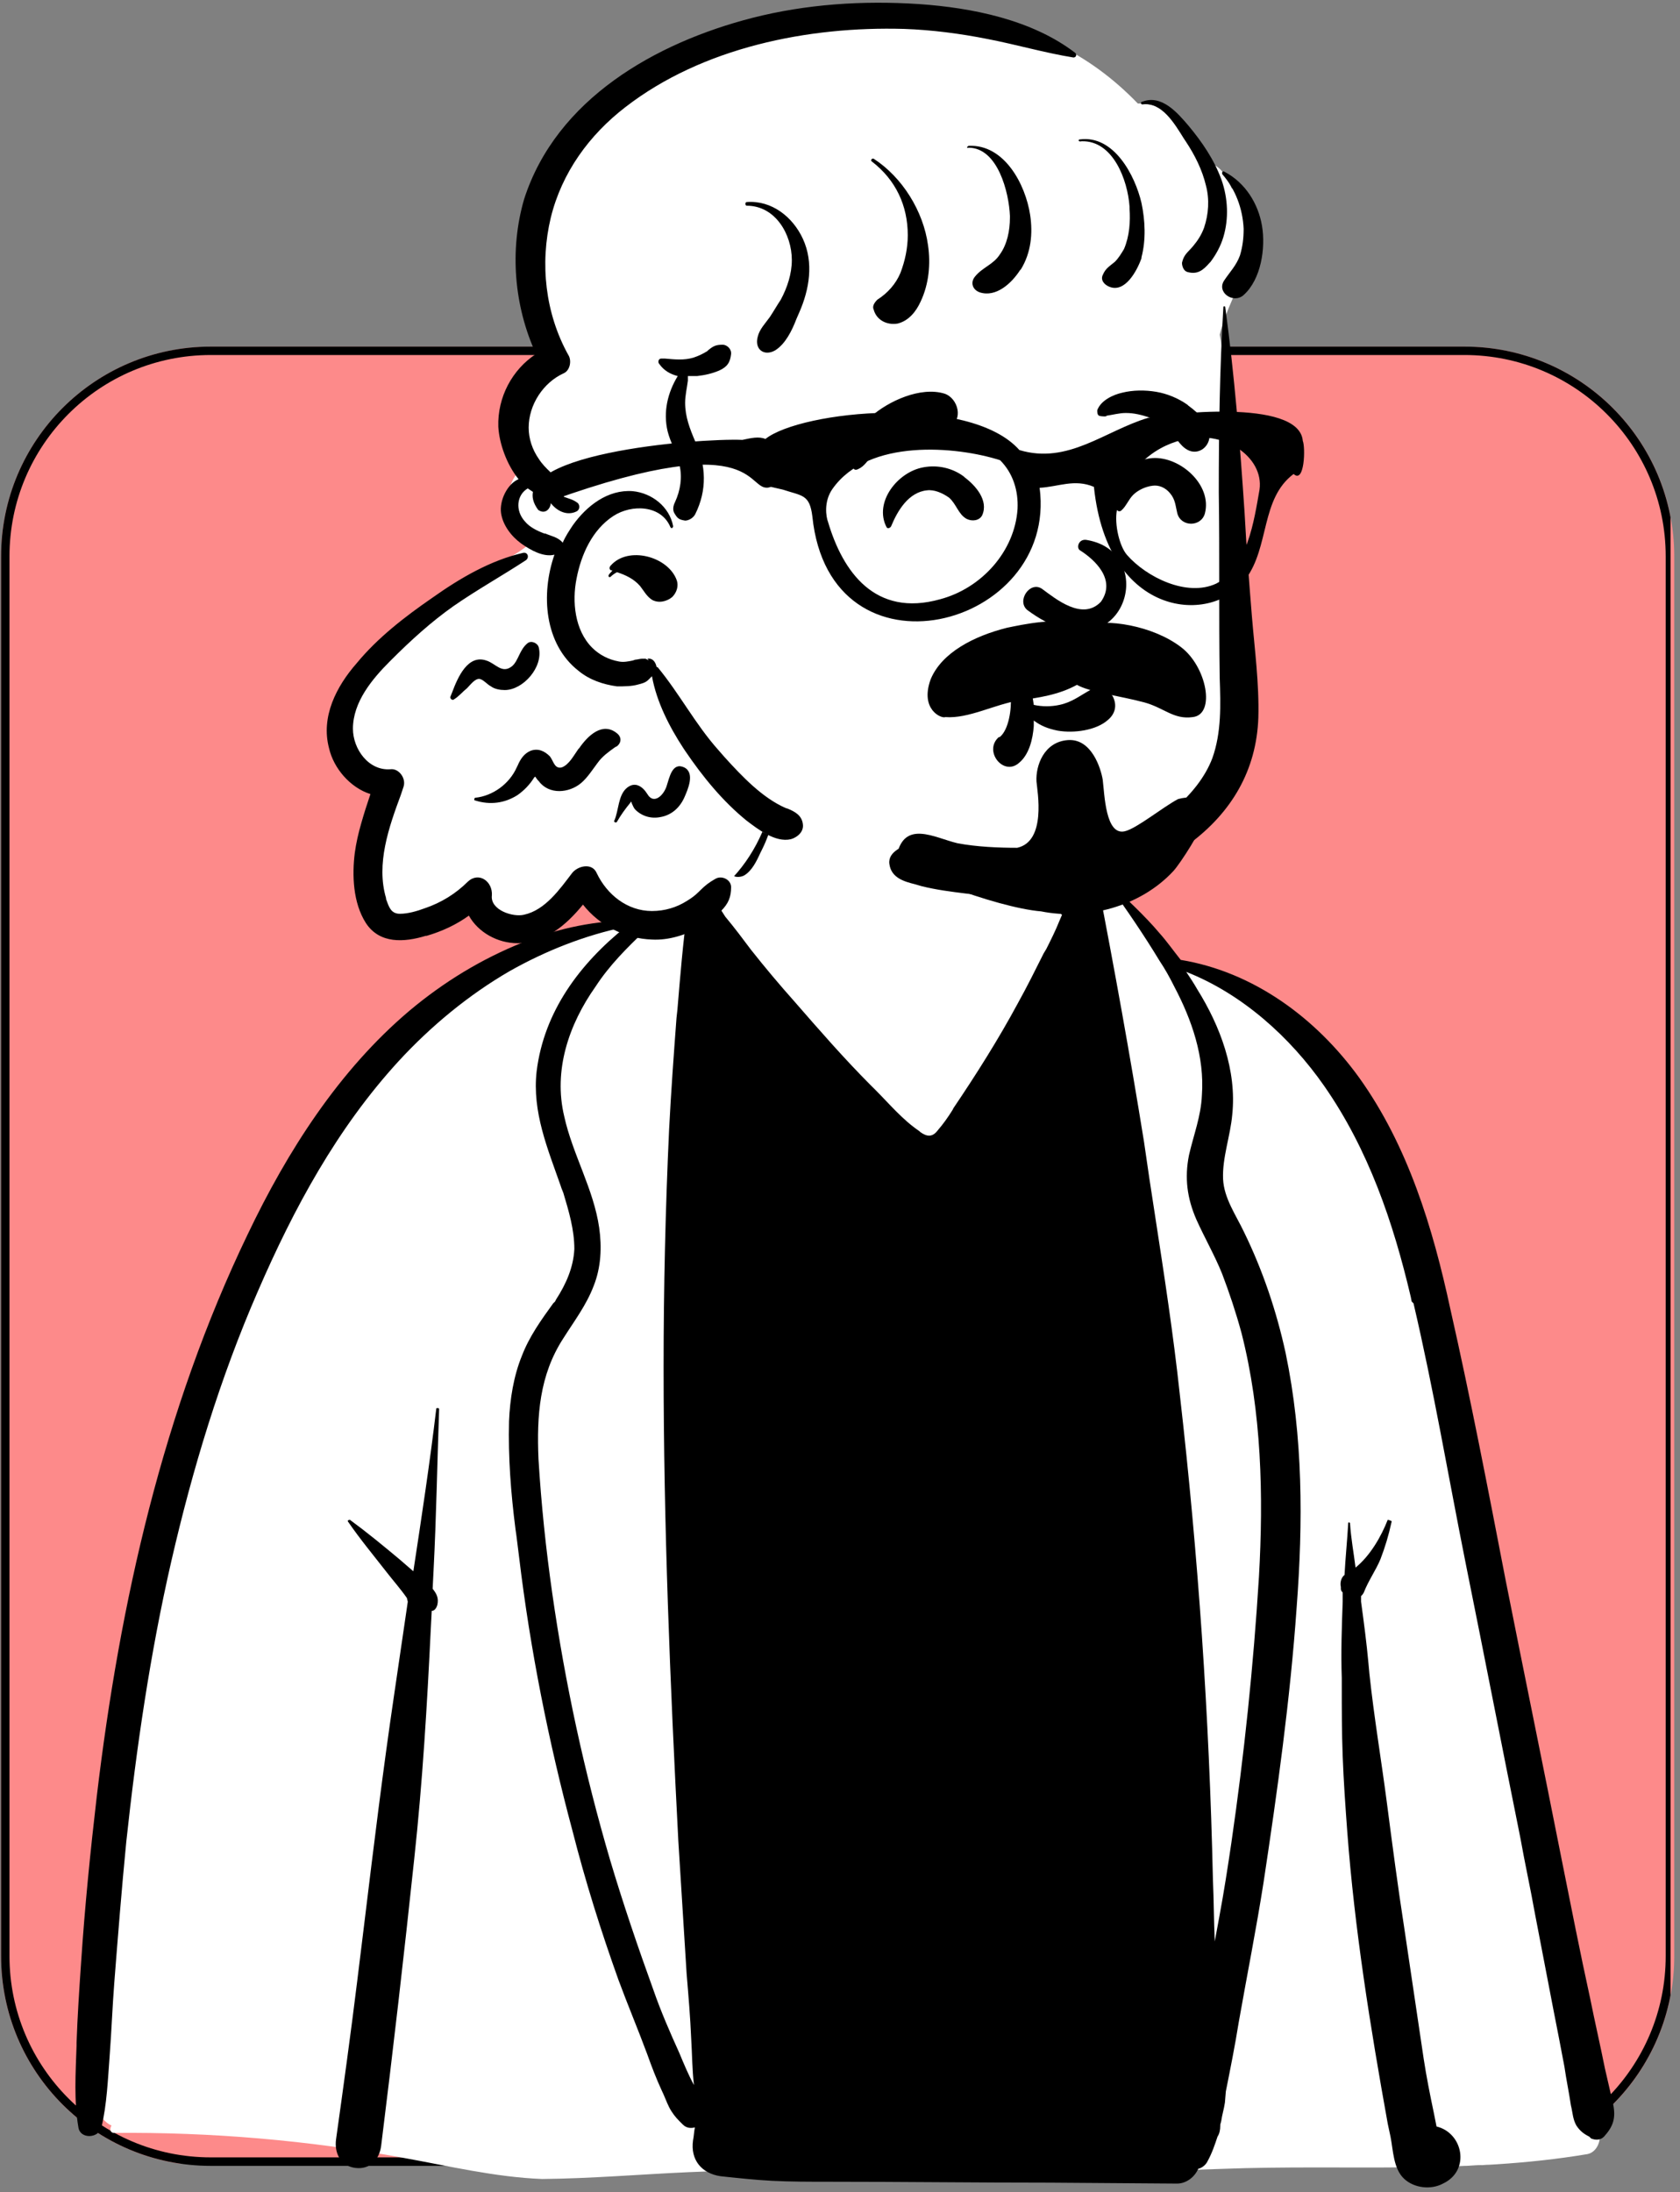 <svg xmlns="http://www.w3.org/2000/svg" xmlns:xlink="http://www.w3.org/1999/xlink" width="200" zoomAndPan="magnify" viewBox="0 0 150 195.75" height="261" preserveAspectRatio="xMidYMid meet" version="1.0"><rect x="0" y="0" width="150" height="195.75" fill="#808080" stroke="none"/><defs><clipPath id="7b9ebe4c8e"><path d="M 0.094 30.949 L 149.488 30.949 L 149.488 193.766 L 0.094 193.766 Z M 0.094 30.949 " clip-rule="nonzero"/></clipPath><clipPath id="4c505e3dc8"><path d="M 18.82 30.949 L 130.762 30.949 C 141.105 30.949 149.488 39.332 149.488 49.676 L 149.488 174.668 C 149.488 185.012 141.105 193.395 130.762 193.395 L 18.82 193.395 C 8.48 193.395 0.094 185.012 0.094 174.668 L 0.094 49.676 C 0.094 39.332 8.48 30.949 18.82 30.949 Z M 18.82 30.949 " clip-rule="nonzero"/></clipPath><clipPath id="9a1b5d91ac"><path d="M 0.098 30.949 L 149.156 30.949 L 149.156 193.492 L 0.098 193.492 Z M 0.098 30.949 " clip-rule="nonzero"/></clipPath><clipPath id="7244adc0da"><path d="M 18.82 30.949 L 130.758 30.949 C 141.098 30.949 149.48 39.332 149.48 49.676 L 149.48 174.66 C 149.48 185.004 141.098 193.387 130.758 193.387 L 18.82 193.387 C 8.48 193.387 0.098 185.004 0.098 174.66 L 0.098 49.676 C 0.098 39.332 8.48 30.949 18.82 30.949 Z M 18.82 30.949 " clip-rule="nonzero"/></clipPath><clipPath id="c36026f065"><path d="M 6.52 67 L 144.344 67 L 144.344 195.5 L 6.52 195.5 Z M 6.52 67 " clip-rule="nonzero"/></clipPath></defs><g clip-path="url(#7b9ebe4c8e)"><g clip-path="url(#4c505e3dc8)"><path fill="#fd8a8a" d="M 0.094 30.949 L 149.488 30.949 L 149.488 193.184 L 0.094 193.184 Z M 0.094 30.949 " fill-opacity="1" fill-rule="nonzero"/></g></g><g clip-path="url(#9a1b5d91ac)"><g clip-path="url(#7244adc0da)"><path stroke-linecap="butt" transform="matrix(0.749, 0, 0, 0.749, 0.097, 30.95)" fill="none" stroke-linejoin="miter" d="M 24.997 -0.001 L 174.437 -0.001 C 188.241 -0.001 199.433 11.19 199.433 25 L 199.433 191.858 C 199.433 205.668 188.241 216.859 174.437 216.859 L 24.997 216.859 C 11.193 216.859 0.001 205.668 0.001 191.858 L 0.001 25 C 0.001 11.19 11.193 -0.001 24.997 -0.001 Z M 24.997 -0.001 " stroke="#000000" stroke-width="2" stroke-opacity="1" stroke-miterlimit="4"/></g></g><path fill="#ffffff" d="M 127.77 111.031 C 125.387 99.602 116.844 90.723 105.34 86.285 C 103.121 85.051 100.984 79.707 98.027 78.719 C 97.535 78.555 98.273 79.789 98.027 79.871 C 97.043 80.117 95.973 80.199 94.824 79.215 C 92.852 77.488 92.277 72.473 91.129 70.172 C 84.883 58.168 69.438 62.855 67.301 76.172 C 65.824 77.078 63.77 77.98 62.207 78.719 C 60.566 79.543 59.168 81.434 57.445 82.09 C 55.965 82.668 53.5 82.254 52.023 82.832 C 45.121 85.133 39.289 88.258 34.688 94.422 C 33.699 95.738 32.633 97.383 31.73 98.699 C 27.211 103.961 24.09 109.797 21.133 116.129 C 12.996 134.625 10.781 155.094 8.809 174.992 C 8.891 178.445 6.508 188.145 9.957 189.789 C 9.793 190.035 9.793 190.445 10.203 190.445 C 18.832 190.363 27.539 191.105 36 192.668 C 40.109 193.406 44.215 194.395 48.406 194.559 C 57.113 194.477 65.742 193.078 74.449 194.395 C 84.883 194.395 97.617 194.062 109.203 193.652 C 120.047 193.242 130.973 194.145 141.734 192.336 C 142.555 192.172 142.969 191.188 142.805 190.445 C 141.57 185.844 140.914 181.156 140.258 176.473 C 140.422 173.43 140.176 170.305 139.023 167.508 C 136.066 148.438 132.371 129.609 127.77 111.031 Z M 127.77 111.031 " fill-opacity="1" fill-rule="evenodd"/><g clip-path="url(#c36026f065)"><path fill="#000000" d="M 124.234 135.941 C 123.988 137.09 123.66 138.16 123.25 139.23 C 122.84 140.215 122.184 141.121 121.77 142.188 C 121.688 142.352 121.605 142.434 121.523 142.516 L 121.523 143.012 C 121.77 144.82 122.02 146.711 122.184 148.52 L 122.266 149.422 C 122.676 153.285 123.332 157.152 123.824 160.934 C 124.316 164.715 124.812 168.496 125.387 172.195 C 125.961 176.059 126.535 179.922 127.109 183.789 C 127.359 185.434 127.688 187.074 128.016 188.637 L 128.262 189.871 C 130.645 190.445 131.301 193.816 128.836 194.969 C 127.77 195.543 126.289 195.379 125.387 194.559 C 124.398 193.652 124.398 192.008 124.152 190.777 L 123.906 189.625 C 122.348 180.992 120.949 172.277 120.293 163.562 C 120.129 161.344 119.965 159.043 119.883 156.82 C 119.801 154.684 119.801 152.547 119.801 150.41 L 119.801 149.832 C 119.719 147.531 119.801 145.312 119.883 143.012 C 119.883 142.766 119.883 142.434 119.883 142.188 C 119.801 142.105 119.719 142.023 119.719 141.859 L 119.719 141.695 C 119.637 141.367 119.719 140.871 120.047 140.625 C 120.129 139.062 120.293 137.504 120.375 136.023 C 120.375 135.859 120.539 135.941 120.539 136.023 C 120.621 137.336 120.867 138.652 121.031 139.969 C 122.348 138.898 123.332 137.172 123.906 135.695 C 124.152 135.777 124.316 135.777 124.234 135.941 Z M 93.098 74.527 C 93.344 75.516 93.758 76.418 94.332 77.242 C 94.578 77.652 94.906 77.98 95.316 78.309 C 95.645 78.555 95.973 78.719 96.387 78.969 C 96.879 78.887 97.371 79.051 97.781 79.461 L 97.699 78.887 C 97.699 78.719 97.945 78.637 98.027 78.887 C 99.508 86.531 100.902 94.258 102.137 101.906 L 102.629 105.273 L 103.121 108.48 C 103.945 113.824 104.766 119.168 105.34 124.512 C 106.16 131.664 106.82 138.898 107.312 146.051 C 107.805 153.285 108.133 160.523 108.297 167.84 C 108.379 169.648 108.379 171.539 108.461 173.348 L 108.871 171.125 C 109.285 168.906 109.613 166.77 109.941 164.551 C 111.09 156.656 111.914 148.766 112.406 140.789 C 112.816 133.555 112.652 126.074 110.844 119.004 C 110.352 117.195 109.777 115.469 109.121 113.742 C 108.461 112.098 107.559 110.535 106.82 108.891 C 105.996 107 105.75 105.191 106.16 103.137 C 106.574 101.328 107.23 99.684 107.312 97.793 C 107.559 94.34 106.406 91.051 104.848 88.094 C 104.438 87.27 104.027 86.531 103.531 85.789 C 102.137 83.488 100.574 81.188 99.016 79.051 C 98.934 78.969 99.098 78.805 99.18 78.887 C 100.656 80.363 102.219 81.762 103.531 83.324 C 104.191 84.062 104.766 84.887 105.422 85.707 C 111.914 86.777 117.5 90.887 121.359 96.23 C 125.715 102.316 127.934 109.633 129.492 116.867 C 131.301 124.84 132.863 132.98 134.422 141.039 C 136.066 149.34 137.793 157.727 139.434 166.031 C 140.258 170.141 141.078 174.332 141.98 178.445 C 142.391 180.5 142.887 182.637 143.297 184.691 C 143.543 185.762 143.789 186.828 144.035 187.898 C 144.281 189.133 144.035 189.871 143.215 190.777 C 142.887 191.105 142.473 191.105 142.062 190.941 L 141.898 190.777 C 141.406 190.527 141.078 190.281 140.75 189.789 C 140.422 189.215 140.422 188.637 140.258 187.98 C 140.09 186.828 139.844 185.68 139.68 184.527 C 139.352 182.801 139.023 181.074 138.695 179.43 L 137.051 170.879 C 136.641 168.578 136.148 166.359 135.738 164.059 C 134.094 155.918 132.535 147.859 130.891 139.723 C 129.328 131.91 128.016 124.102 126.207 116.375 L 126.043 116.211 L 125.961 115.797 C 124.398 109.141 122.184 102.645 118.238 96.973 C 115.199 92.613 110.926 88.75 105.914 86.777 C 106.242 87.27 106.574 87.766 106.902 88.34 C 108.953 91.629 110.434 95.574 110.023 99.52 C 109.859 101.41 109.121 103.383 109.203 105.273 C 109.285 107 110.352 108.48 111.09 110.043 C 112.734 113.414 113.965 117.031 114.789 120.812 C 116.348 128.293 116.348 135.941 115.773 143.504 C 115.199 151.727 114.047 159.945 112.816 168.086 C 112.16 172.277 111.336 176.387 110.598 180.582 C 110.27 182.637 109.859 184.691 109.449 186.746 L 109.367 187.734 C 109.285 188.309 109.121 188.801 109.039 189.379 L 108.953 189.707 L 108.953 189.789 C 108.953 190.199 108.871 190.527 108.707 190.777 C 108.461 191.516 108.215 192.254 107.805 192.996 C 107.641 193.324 107.312 193.57 106.984 193.652 C 106.656 194.395 105.914 194.969 105.094 194.969 L 93.758 194.887 C 87.184 194.887 80.531 194.805 73.957 194.805 C 72.312 194.805 70.59 194.805 68.945 194.723 C 67.383 194.641 65.906 194.477 64.344 194.312 C 62.621 194.062 61.633 192.832 61.879 191.105 C 61.961 190.695 61.961 190.363 62.043 189.953 C 61.715 190.035 61.305 190.035 60.977 189.707 L 60.648 189.379 C 60.32 189.051 59.992 188.637 59.742 188.145 C 59.496 187.652 59.332 187.16 59.086 186.664 C 58.594 185.598 58.184 184.527 57.773 183.375 C 56.949 181.156 56.047 179.02 55.227 176.801 C 53.664 172.441 52.27 168.004 51.117 163.48 C 48.98 155.508 47.34 147.285 46.352 139.062 L 46.105 137.09 L 46.023 136.516 C 45.613 133.309 45.367 130.102 45.449 126.898 C 45.531 124.922 45.859 122.867 46.598 121.059 C 47.258 119.332 48.324 117.852 49.391 116.375 L 49.559 116.211 L 49.641 116.043 C 50.543 114.648 51.199 113.168 51.281 111.523 C 51.281 109.797 50.789 108.152 50.297 106.508 L 50.133 106.098 L 50.051 105.852 C 48.898 102.562 47.504 99.273 47.914 95.656 C 48.57 90.312 51.773 86.039 55.883 82.75 C 52.27 83.488 48.734 84.887 45.531 86.695 C 41.836 88.832 38.465 91.629 35.59 94.75 C 30.086 100.754 26.227 107.906 23.02 115.305 C 19.652 123.031 17.188 131.172 15.297 139.395 C 13.41 147.613 12.176 156.082 11.273 164.469 C 10.863 168.66 10.531 172.852 10.203 177.047 C 10.039 179.184 9.957 181.32 9.793 183.539 C 9.629 185.68 9.547 187.898 9.055 189.953 C 8.809 190.941 7.164 191.023 7 189.953 C 6.59 187.57 6.754 185.102 6.836 182.637 L 6.836 182.391 C 6.918 180.004 7.082 177.539 7.246 175.156 C 7.574 170.223 8.07 165.289 8.645 160.355 C 10.699 143.094 14.559 125.91 22.117 110.207 C 25.648 102.809 30.25 95.574 36.578 90.23 C 39.617 87.684 42.984 85.625 46.68 84.148 C 49.969 82.832 53.254 82.172 56.785 82.172 C 58.512 80.859 60.402 79.707 62.289 78.637 C 62.375 78.555 62.539 78.719 62.457 78.805 C 62.375 78.887 62.375 78.887 62.289 78.969 C 62.539 78.969 62.703 79.051 62.949 79.297 C 63.605 80.035 64.18 80.941 64.754 81.844 C 65.578 82.832 66.316 83.816 67.055 84.805 C 68.289 86.367 69.602 87.93 70.918 89.406 C 73.137 91.957 75.355 94.504 77.734 96.891 L 78.148 97.301 C 79.379 98.535 80.613 100.012 82.09 101 L 82.172 101.082 C 82.746 101.492 83.242 101.574 83.734 100.918 C 84.227 100.344 84.637 99.766 85.047 99.109 L 85.129 98.945 C 87.184 95.902 89.156 92.777 90.883 89.574 C 91.703 88.094 92.441 86.613 93.18 85.133 L 93.426 84.723 C 93.84 83.898 94.25 83.078 94.578 82.254 C 94.66 82.09 94.742 81.844 94.824 81.68 C 93.758 80.941 92.852 79.379 92.605 78.227 C 92.277 76.992 92.441 75.68 93.016 74.527 C 92.688 74.199 93.016 74.281 93.098 74.527 Z M 39.207 125.828 C 39.039 130.598 38.957 135.445 38.711 140.215 L 38.629 141.859 C 38.957 142.27 39.207 142.68 39.039 143.34 C 38.957 143.586 38.793 143.832 38.547 143.832 L 38.465 145.395 C 38.137 152.219 37.727 159.125 36.988 165.949 C 36.082 174.496 35.098 183.047 34.031 191.598 C 33.867 192.832 33.043 193.734 31.73 193.57 C 30.414 193.406 29.84 192.254 30.004 191.023 C 30.66 186.336 31.32 181.566 31.895 176.883 L 32.551 171.539 C 33.371 164.797 34.195 158.055 35.18 151.395 C 35.59 148.602 36 145.805 36.41 143.012 L 36.328 142.68 C 35.754 141.859 35.098 141.121 34.523 140.379 C 33.371 138.898 32.141 137.422 31.07 135.859 C 30.988 135.777 31.152 135.695 31.234 135.695 C 32.797 136.844 34.195 137.996 35.672 139.23 L 36.906 140.297 C 37.645 135.445 38.383 130.598 38.957 125.746 C 38.957 125.746 39.207 125.664 39.207 125.828 Z M 61.059 79.871 C 60.156 80.777 59.168 81.598 58.266 82.422 L 57.609 83.078 C 55.965 84.641 54.402 86.203 53.172 88.094 C 50.789 91.465 49.391 95.574 50.379 99.684 C 51.117 103.055 53.008 106.18 53.5 109.633 C 53.746 111.359 53.664 113.168 53.008 114.812 C 52.352 116.539 51.281 117.938 50.297 119.496 C 48.16 122.785 47.914 126.402 48.078 130.266 C 48.324 134.297 48.734 138.242 49.309 142.27 C 50.461 150.328 52.188 158.301 54.484 166.113 C 55.637 169.977 56.949 173.84 58.348 177.703 C 59.004 179.594 59.828 181.484 60.648 183.293 C 61.059 184.281 61.469 185.266 61.961 186.172 C 61.797 184.773 61.797 183.375 61.715 182.062 C 61.633 180.09 61.469 178.195 61.305 176.223 C 61.059 172.277 60.812 168.332 60.566 164.387 C 59.828 150.246 59.25 136.188 59.25 122.047 C 59.25 114.977 59.414 107.906 59.742 100.836 C 59.91 97.547 60.156 94.176 60.402 90.887 L 60.484 90.148 C 60.73 87.188 60.977 84.148 61.387 81.188 C 61.223 80.859 61.141 80.613 61.059 80.281 L 61.059 80.199 C 61.059 80.035 61.059 79.953 61.059 79.871 Z M 68.945 67.703 C 68.945 67.621 69.109 67.621 69.109 67.703 C 69.602 69.43 69.438 71.32 69.027 73.129 C 68.781 74.117 68.453 75.02 68.043 75.844 L 67.879 76.172 C 67.547 76.91 67.137 77.734 66.48 78.145 C 66.234 78.309 65.66 78.391 65.414 78.145 L 65.25 78.062 C 65.25 78.062 65.168 78.062 65.168 77.98 C 64.918 77.734 64.754 77.242 64.918 76.91 C 65.25 76.09 65.988 75.434 66.48 74.691 C 66.891 74.035 67.301 73.293 67.633 72.555 C 68.207 71.074 68.535 69.43 68.945 67.703 Z M 68.945 67.703 " fill-opacity="1" fill-rule="evenodd"/></g><path fill="#ffffff" d="M 109.969 16.805 C 109.559 15.82 108.902 14.586 107.754 14.586 C 106.848 11.875 104.711 9.16 101.59 9.242 C 92.719 0.035 81.379 0.527 69.633 2.418 C 63.387 3.57 57.145 5.871 52.461 10.312 C 46.875 15.574 44.738 24.699 49.094 31.359 C 45.312 33.414 45.23 38.184 46.875 41.633 C 44.902 42.949 44.82 46.238 47.039 47.227 C 46.957 47.719 47.039 48.211 47.203 48.621 C 46.137 49.527 44.738 50.184 43.59 50.762 C 43.098 51.008 42.766 51.418 42.684 51.91 C 38.906 54.379 29.375 60.543 29.457 65.395 C 29.375 67.941 31.266 69.586 33.566 70.246 C 32.168 72.957 31.184 76.164 32.5 79.043 C 32.828 79.945 35.539 82.492 35.703 82.578 C 35.949 82.742 39.809 81.016 41.699 80.109 C 42.027 82.492 44.574 83.727 46.793 82.906 C 48.848 82.246 50.16 80.52 51.477 78.957 C 53.203 82.742 58.293 82.824 61.582 81.18 C 64.539 79.781 66.758 77.316 68.07 74.273 C 74.727 77.562 82.531 78.465 89.762 77.148 C 90.254 77.973 91.238 78.547 92.145 78.219 C 96.004 77.066 100.277 76.984 103.48 74.355 C 110.301 69.504 110.875 60.461 110.383 52.816 C 109.969 45.168 110.301 37.441 108.902 29.879 C 109.477 27.66 110.547 25.684 111.449 23.547 C 112.434 21.246 112.434 18.039 109.969 16.805 Z M 109.969 16.805 " fill-opacity="1" fill-rule="evenodd"/><path fill="#000000" d="M 46.711 49.363 C 47.121 49.281 47.285 49.773 46.957 50.02 C 44.82 51.418 42.602 52.652 40.469 54.133 C 38.496 55.527 36.688 57.172 34.961 58.898 L 34.797 59.062 C 33.238 60.625 31.512 62.68 31.512 65.066 C 31.512 66.875 32.91 68.848 34.879 68.684 C 35.621 68.602 36.277 69.504 36.031 70.246 L 35.785 70.984 C 34.715 73.863 33.566 77.148 34.469 80.191 L 34.469 80.273 C 34.715 80.934 34.879 81.59 35.703 81.59 C 36.441 81.59 37.262 81.344 37.922 81.098 C 39.398 80.602 40.715 79.781 41.781 78.711 C 42.766 77.809 44 78.711 43.918 79.945 C 43.754 81.262 45.809 81.918 46.793 81.672 C 48.684 81.262 49.996 79.371 51.066 77.973 C 51.559 77.316 52.871 76.984 53.285 77.973 C 54.188 79.863 55.996 81.344 58.211 81.344 C 59.363 81.344 60.43 81.016 61.336 80.438 C 61.746 80.191 62.074 79.945 62.402 79.617 L 62.484 79.535 C 62.977 79.043 63.305 78.793 63.883 78.465 C 64.457 78.137 65.277 78.547 65.277 79.207 C 65.277 80.109 65.031 80.684 64.375 81.344 C 63.883 81.918 63.223 82.328 62.566 82.742 C 61.254 83.48 59.691 83.973 58.211 83.891 C 55.832 83.809 53.531 82.66 52.051 80.77 C 50.574 82.578 48.684 84.219 46.219 84.219 C 44.41 84.219 42.684 83.234 41.863 81.754 C 40.715 82.578 39.48 83.152 38.086 83.562 L 38.004 83.562 C 36.113 84.137 33.895 84.305 32.664 82.41 C 31.512 80.602 31.43 78.137 31.676 76.164 C 31.922 74.355 32.5 72.629 33.074 70.902 C 31.266 70.328 29.785 68.602 29.375 66.793 C 28.637 63.996 30.035 61.285 31.84 59.227 C 33.73 56.926 36.195 55.035 38.578 53.391 C 41.125 51.582 43.836 50.02 46.711 49.363 Z M 109.23 27.41 C 109.23 27.328 109.395 27.328 109.395 27.41 C 110.219 33.496 110.711 39.578 111.121 45.746 C 111.285 48.871 111.531 51.992 111.777 55.035 C 112.023 57.996 112.434 61.035 112.352 64.078 C 112.188 68.766 109.969 72.547 106.191 75.34 C 102.66 77.973 98.223 79.289 93.867 79.781 C 91.32 80.109 88.773 80.109 86.227 79.781 C 84.914 79.617 83.598 79.453 82.285 79.125 L 81.711 78.957 C 80.723 78.711 79.574 78.383 79.41 77.148 C 79.328 76.574 79.656 76.164 80.148 75.836 C 80.805 75.426 81.543 75.672 82.203 75.836 C 83.352 76.164 84.504 76.41 85.652 76.574 C 88.117 76.984 90.664 76.984 93.129 76.738 C 97.32 76.328 101.754 74.93 104.957 72.137 C 106.355 70.902 107.59 69.422 108.246 67.695 C 109.066 65.395 108.984 62.926 108.902 60.543 C 108.82 55.035 108.902 49.527 108.82 43.938 C 108.82 38.43 108.902 32.922 109.23 27.41 Z M 67.168 1.598 C 72.016 0.363 77.027 0.035 82.039 0.363 C 86.801 0.691 92.145 1.762 96.004 4.723 C 96.168 4.887 96.086 5.133 95.84 5.133 C 93.293 4.723 90.746 3.98 88.199 3.488 C 85.734 2.996 83.188 2.668 80.723 2.582 C 72.18 2.336 62.73 4.227 55.832 9.57 C 52.625 12.039 50.16 15.41 49.176 19.438 C 48.191 23.547 48.684 27.988 50.738 31.688 C 51.066 32.18 50.902 33.086 50.324 33.332 C 48.52 34.152 47.203 36.125 47.203 38.184 C 47.203 39.168 47.531 40.156 48.109 40.977 C 48.684 41.883 49.586 42.457 50.242 43.277 C 50.488 43.609 50.488 44.02 50.324 44.348 C 50.738 44.512 51.148 44.594 51.477 44.84 C 51.805 45.004 51.805 45.5 51.477 45.664 C 50.656 46.074 49.75 45.664 49.176 44.922 C 49.094 44.84 49.012 44.676 48.93 44.512 C 48.273 44.348 47.695 44.02 47.121 43.609 C 46.137 44.184 45.973 45.582 46.875 46.566 C 47.285 47.062 47.941 47.391 48.602 47.637 L 48.684 47.637 C 49.258 47.883 49.832 47.965 50.242 48.457 C 50.488 47.883 50.82 47.391 51.148 46.895 C 52.379 45.168 54.27 43.691 56.488 43.855 C 58.211 44.02 59.773 45.254 60.102 46.977 C 60.102 47.145 59.938 47.227 59.855 47.062 C 59.035 45.086 56.406 45.004 54.762 46.074 C 52.871 47.309 51.887 49.527 51.477 51.664 C 51.066 53.719 51.312 56.27 52.871 57.832 C 53.531 58.488 54.352 58.898 55.254 59.062 C 55.664 59.145 56.078 59.062 56.488 58.98 L 56.734 58.898 C 56.898 58.898 57.145 58.816 57.309 58.816 L 57.637 58.816 L 57.801 58.898 C 57.965 58.98 57.965 58.98 57.801 58.816 C 58.293 58.734 58.543 59.145 58.625 59.559 C 58.625 59.559 58.625 59.559 58.707 59.559 C 60.676 61.941 62.074 64.652 64.129 66.957 L 64.703 67.613 C 66.266 69.34 68.07 71.23 70.125 72.137 L 70.371 72.219 C 70.945 72.465 71.605 72.793 71.688 73.613 C 71.77 74.273 71.191 74.766 70.617 74.93 C 69.223 75.258 67.66 74.027 66.676 73.285 C 64.539 71.559 62.73 69.34 61.172 67.039 L 61.008 66.793 C 59.773 64.902 58.625 62.68 58.211 60.379 L 58.129 60.461 C 58.047 60.543 57.965 60.625 57.883 60.707 C 57.637 60.953 57.309 61.035 56.98 61.117 C 56.406 61.285 55.75 61.285 55.09 61.285 C 53.859 61.117 52.625 60.707 51.641 59.887 C 48.602 57.5 48.273 53.062 49.504 49.527 C 48.52 49.773 47.367 49.117 46.547 48.539 C 45.645 47.883 44.902 46.895 44.738 45.828 C 44.574 44.676 45.312 43.195 46.301 42.785 C 45.23 41.469 44.574 39.578 44.492 38.098 C 44.41 35.469 45.727 33.004 47.859 31.605 C 45.891 27.328 45.48 22.316 46.793 17.793 C 49.668 8.832 58.543 3.816 67.168 1.598 Z M 59.527 70.164 C 59.773 69.422 60.02 68.023 61.09 68.52 C 62.074 69.012 61.418 70.492 61.09 71.23 C 60.676 72.137 59.938 72.793 58.953 72.957 C 58.129 73.121 57.309 72.875 56.734 72.301 C 56.57 72.137 56.488 71.891 56.406 71.723 C 56.406 71.641 56.324 71.559 56.324 71.559 C 56.324 71.559 56.324 71.641 56.242 71.723 C 55.832 72.219 55.418 72.793 55.09 73.367 C 55.008 73.531 54.762 73.367 54.844 73.285 C 55.254 72.383 55.172 70.984 55.996 70.328 C 56.734 69.75 57.391 70.246 57.801 70.902 C 58.379 71.891 59.281 70.984 59.527 70.164 Z M 51.641 66.875 L 51.723 66.793 C 52.461 65.723 53.777 64.406 55.09 65.477 C 55.5 65.805 55.5 66.297 55.09 66.629 L 54.926 66.711 C 54.352 67.121 53.777 67.531 53.367 68.105 C 52.871 68.766 52.461 69.422 51.887 69.914 C 50.82 70.82 49.012 70.984 48.109 69.75 L 48.027 69.668 C 47.941 69.586 47.859 69.422 47.777 69.34 L 47.695 69.422 C 47.285 70.078 46.793 70.574 46.219 70.984 C 45.066 71.723 43.754 71.891 42.438 71.477 C 42.273 71.477 42.355 71.23 42.438 71.23 C 44 71.066 45.48 69.996 46.137 68.52 L 46.219 68.355 C 46.465 67.777 46.793 67.285 47.367 67.039 C 48.027 66.793 48.602 67.039 49.094 67.531 C 49.422 67.941 49.504 68.684 50.16 68.52 C 50.82 68.27 51.23 67.449 51.641 66.875 Z M 47.121 57.418 C 47.449 57.172 48.027 57.418 48.109 57.832 C 48.52 59.559 46.711 61.613 45.066 61.613 C 44.656 61.613 44.164 61.531 43.836 61.285 C 43.508 61.117 43.18 60.707 42.852 60.625 C 42.438 60.543 42.027 61.117 41.699 61.449 C 41.289 61.777 40.961 62.188 40.551 62.434 C 40.387 62.598 40.137 62.352 40.223 62.188 L 40.387 61.777 C 40.879 60.461 41.781 58.406 43.426 58.98 C 44.246 59.227 44.82 60.215 45.727 59.477 C 46.301 58.98 46.383 57.996 47.121 57.418 Z M 54.516 50.512 C 56.078 48.703 59.691 49.691 60.43 51.828 C 60.594 52.32 60.43 52.898 60.02 53.309 C 59.527 53.719 58.789 53.883 58.211 53.555 C 57.719 53.227 57.473 52.734 57.145 52.32 C 56.57 51.664 55.832 51.336 55.09 51.09 C 54.926 51.172 54.68 51.336 54.516 51.5 C 54.434 51.582 54.27 51.5 54.352 51.336 C 54.434 51.172 54.598 51.09 54.68 50.926 L 54.598 50.926 C 54.434 50.926 54.352 50.68 54.516 50.512 Z M 64.539 30.781 C 64.867 30.781 65.277 31.113 65.277 31.523 L 65.277 31.605 C 65.195 32.344 64.949 32.754 64.211 33.086 C 63.637 33.332 62.977 33.496 62.238 33.578 C 61.992 33.578 61.746 33.578 61.418 33.578 L 61.418 33.988 C 61.336 34.648 61.172 35.305 61.172 35.961 C 61.172 37.195 61.582 38.266 62.074 39.414 C 63.059 41.551 63.141 43.773 62.074 45.91 C 61.91 46.238 61.5 46.484 61.172 46.484 C 60.676 46.402 60.512 46.32 60.266 45.91 C 60.02 45.582 60.102 45.168 60.266 44.84 C 60.758 43.773 60.926 42.621 60.676 41.551 C 60.43 40.484 59.855 39.496 59.609 38.512 C 59.199 36.785 59.609 35.059 60.512 33.578 C 59.855 33.414 59.281 33.086 58.871 32.508 C 58.707 32.344 58.789 32.016 59.035 32.016 L 59.363 32.016 C 60.266 32.098 61.09 32.18 61.91 31.934 C 62.402 31.77 62.73 31.605 63.141 31.359 L 63.223 31.277 C 63.719 30.863 63.965 30.781 64.539 30.781 Z M 66.676 18.039 C 68.895 17.875 70.781 19.355 71.688 21.328 C 72.672 23.465 72.262 25.852 71.359 27.906 L 71.109 28.48 C 70.699 29.551 70.125 30.699 69.223 31.277 C 68.234 31.852 67.332 31.195 67.66 30.043 C 67.824 29.387 68.316 28.891 68.73 28.316 C 69.059 27.824 69.387 27.246 69.715 26.754 C 70.289 25.684 70.699 24.453 70.699 23.219 C 70.699 20.918 69.223 18.367 66.676 18.367 C 66.512 18.367 66.512 18.039 66.676 18.039 Z M 77.848 14.422 C 77.684 14.34 77.848 14.094 78.012 14.176 C 80.559 15.82 82.449 18.863 82.859 21.902 C 83.105 23.547 82.941 25.355 82.203 26.918 C 81.793 27.824 81.133 28.645 80.148 28.891 C 79.164 29.055 78.258 28.562 78.012 27.66 C 77.848 27.328 78.094 27 78.34 26.754 C 79.246 26.18 79.984 25.355 80.395 24.371 C 80.805 23.301 81.051 22.152 81.051 21 C 81.051 18.367 79.984 16.066 77.848 14.422 Z M 109.148 15.574 C 109.066 15.41 109.148 15.246 109.312 15.328 C 111.203 16.312 112.352 18.203 112.68 20.176 C 113.012 22.152 112.598 24.945 111.039 26.344 C 110.133 27.164 108.574 26.098 109.312 25.027 C 109.805 24.289 110.383 23.711 110.711 22.809 C 110.957 21.984 111.039 21.246 111.039 20.426 C 110.957 18.617 110.301 16.891 109.148 15.574 Z M 86.473 13.023 C 89.68 12.859 91.566 16.477 91.977 19.191 C 92.227 20.836 92.062 22.562 91.156 24.043 L 91.074 24.125 C 90.336 25.273 88.938 26.59 87.461 26.098 C 86.801 25.852 86.637 25.191 87.051 24.699 C 87.707 23.875 88.691 23.629 89.266 22.727 C 89.926 21.82 90.172 20.59 90.172 19.438 L 90.172 19.273 C 90.09 17.219 89.102 13.188 86.473 13.188 C 86.309 13.273 86.309 13.105 86.473 13.023 Z M 96.414 12.449 C 99.453 12.039 101.344 15.656 101.918 18.121 C 102.246 19.684 102.328 21.41 101.918 22.973 L 101.918 23.055 C 101.508 24.207 100.441 26.18 99.043 25.602 C 98.633 25.438 98.223 25.027 98.469 24.535 C 98.715 23.961 99.043 23.793 99.535 23.383 C 99.867 23.055 100.113 22.645 100.359 22.234 C 100.852 21.082 100.934 19.766 100.852 18.617 L 100.852 18.449 C 100.688 16.066 99.371 12.531 96.578 12.613 C 96.25 12.695 96.25 12.449 96.414 12.449 Z M 102 9.078 C 103.727 8.422 105.125 10.066 106.109 11.215 C 107.34 12.695 108.41 14.258 109.066 16.066 C 109.641 17.711 109.723 19.52 109.23 21.164 C 108.984 21.984 108.574 22.727 108.082 23.383 L 108 23.465 C 107.422 24.125 106.93 24.535 106.027 24.289 C 105.699 24.207 105.535 23.793 105.535 23.465 C 105.699 22.727 106.027 22.562 106.52 21.984 C 106.93 21.492 107.258 21 107.504 20.34 C 107.918 19.109 108 17.793 107.672 16.559 C 107.34 15.164 106.684 13.848 105.863 12.613 L 105.699 12.367 C 104.875 11.051 103.727 9.078 102 9.324 C 101.836 9.324 101.836 9.078 102 9.078 Z M 102 9.078 " fill-opacity="1" fill-rule="evenodd"/><path fill="#000000" d="M 88.684 58.168 C 89.672 56.605 91.723 60.469 91.973 61.129 C 92.137 61.785 92.219 62.359 92.301 62.938 C 93.039 63.102 93.859 63.102 94.602 62.938 C 95.75 62.691 96.406 62.113 97.477 61.539 C 98.133 61.211 99.035 61.621 99.363 62.195 C 99.777 63.02 99.531 63.758 98.953 64.254 C 97.887 65.238 95.832 65.484 94.438 65.238 C 93.613 65.074 92.957 64.828 92.301 64.336 C 92.301 64.5 92.301 64.582 92.301 64.664 L 92.301 64.828 C 92.219 65.977 91.891 67.375 90.984 68.117 C 89.59 69.348 87.781 67.047 89.18 65.812 L 89.262 65.812 C 90.082 65.156 90.328 63.266 90.246 62.195 C 90.246 61.539 90.082 60.883 89.918 60.223 L 89.836 59.977 C 89.754 59.812 89.094 58.086 88.848 58.332 C 88.766 58.414 88.602 58.25 88.684 58.168 Z M 96.406 49.125 C 97.723 49.945 99.695 51.754 98.297 53.73 C 96.652 55.457 94.27 53.48 93.039 52.578 C 91.973 51.84 90.738 53.648 91.723 54.469 C 100.27 60.801 103.719 49.371 97.066 48.219 C 96.324 48.055 96.078 48.879 96.406 49.125 Z M 82.441 41.727 C 83.754 41.48 85.07 41.809 86.055 42.547 L 86.137 42.629 C 87.125 43.371 88.273 44.688 87.699 46 C 87.453 46.496 86.797 46.578 86.301 46.328 C 85.562 45.918 85.398 45.016 84.742 44.438 C 84.168 44.027 83.426 43.699 82.77 43.781 C 81.125 43.945 80.141 45.59 79.566 46.988 C 79.484 47.152 79.238 47.234 79.156 47.07 C 78.004 44.852 80.141 42.137 82.441 41.727 Z M 102.898 40.902 C 105.363 40.738 108.238 43.289 107.582 45.836 C 107.25 47.07 105.445 47.07 105.117 45.836 C 104.953 45.18 104.953 44.602 104.457 44.027 C 104.047 43.535 103.473 43.289 102.898 43.371 C 102.242 43.453 101.582 43.781 101.172 44.191 C 100.762 44.602 100.516 45.262 100.105 45.59 C 100.023 45.672 99.859 45.672 99.777 45.59 C 99.035 44.934 99.445 43.453 99.941 42.711 C 100.598 41.727 101.664 40.984 102.898 40.902 Z M 77.758 37.203 C 79.32 35.809 82.195 34.492 84.332 35.148 C 85.562 35.559 86.055 37.531 84.742 38.109 C 83.18 38.848 81.375 38.52 79.73 39.258 C 79.074 39.59 78.414 40 77.922 40.574 C 77.512 41.066 77.184 41.645 76.609 41.891 C 76.445 41.973 76.281 41.973 76.199 41.809 C 75.047 40.492 76.691 38.109 77.758 37.203 Z M 100.188 35.066 C 101.172 34.82 102.242 34.82 103.227 34.984 C 104.211 35.148 105.199 35.559 106.02 36.137 L 106.102 36.219 C 107.004 36.875 108.074 37.863 107.992 39.012 C 107.91 40 106.922 40.656 106.02 40.164 C 105.281 39.754 104.953 38.93 104.375 38.355 C 103.883 37.863 103.309 37.531 102.652 37.285 C 101.91 37.039 101.254 36.875 100.516 36.875 C 99.941 36.875 99.363 37.039 98.789 37.121 C 98.871 37.203 98.379 37.203 98.133 37.121 C 97.969 37.039 97.969 36.793 97.969 36.629 C 98.297 35.723 99.445 35.23 100.188 35.066 Z M 100.188 35.066 " fill-opacity="1" fill-rule="evenodd"/><path fill="#000000" d="M 96.566 55.887 C 94.676 54.984 91.145 55.805 89.914 56.051 C 86.953 56.793 84.078 58.273 83.094 60.656 C 82.109 63.367 84.078 64.191 84.406 64.027 C 86.461 64.191 88.844 62.875 90.98 62.547 C 92.707 62.301 94.512 62.055 96.156 61.148 C 97.305 61.809 100.016 62.137 102.152 62.711 C 103.961 63.203 104.781 64.273 106.508 64.027 C 108.562 63.781 107.738 59.504 105.441 57.777 C 102.977 55.887 98.785 55.148 96.566 55.887 Z M 100.43 74.223 C 98.703 74.633 98.621 70.934 98.457 69.617 C 98.293 68.629 97.469 65.918 95.336 66.082 C 93.199 66.246 92.461 68.383 92.543 69.781 C 92.625 70.688 93.445 75.125 90.816 75.699 C 89.172 75.699 87.199 75.617 85.477 75.289 C 83.422 74.797 80.711 73.152 80.055 76.441 C 79.809 77.59 88.926 81.043 92.953 81.375 C 97.059 82.195 101.824 80.961 104.781 77.758 C 105.441 77.016 107.328 74.059 107.41 73.316 C 107.656 71.754 107.082 70.852 105.191 71.344 C 103.797 72.082 101.496 73.973 100.43 74.223 Z M 100.43 74.223 " fill-opacity="1" fill-rule="evenodd"/><path fill="#000000" d="M 108.598 52.105 C 105.969 53.336 102.355 51.527 100.629 49.555 C 99.973 48.816 99.477 46.844 99.727 45.527 C 100.383 42.074 102.848 39.938 105.559 39.277 C 109.172 38.293 112.871 40.758 112.457 43.719 C 111.965 46.516 111.391 50.625 108.598 52.105 M 90.852 45.445 C 90.605 49.227 87.648 52.516 83.949 53.504 C 78.117 55.145 75.242 51.035 73.93 46.598 C 73.766 46.184 73.516 44.789 74.34 43.637 C 77.543 39.113 85.43 39.855 89.293 41.09 C 90.441 42.238 90.934 43.801 90.852 45.445 M 116.32 39.363 C 115.992 35.496 103.914 36.977 102.52 37.305 C 98.656 38.457 95.371 41.5 91.016 40.184 C 86.578 35.168 71.547 36.648 68.34 39.195 C 67.766 38.949 67.027 39.113 66.289 39.277 C 62.344 39.113 44.352 40.512 48.051 45.527 C 48.625 45.938 49.199 45.527 49.199 44.707 C 68.422 37.801 66.535 44.293 68.836 43.473 C 69.164 43.555 69.574 43.637 69.902 43.719 C 71.629 44.293 72.285 44.129 72.531 46.102 C 74.094 61.395 94.469 56.133 92.824 43.555 C 94.469 43.473 95.945 42.73 97.672 43.473 C 98.902 55.312 108.352 55.805 111.227 51.691 C 113.363 48.816 112.543 44.539 115.5 42.32 C 116.484 43.227 116.566 39.938 116.32 39.363 " fill-opacity="1" fill-rule="evenodd"/></svg>